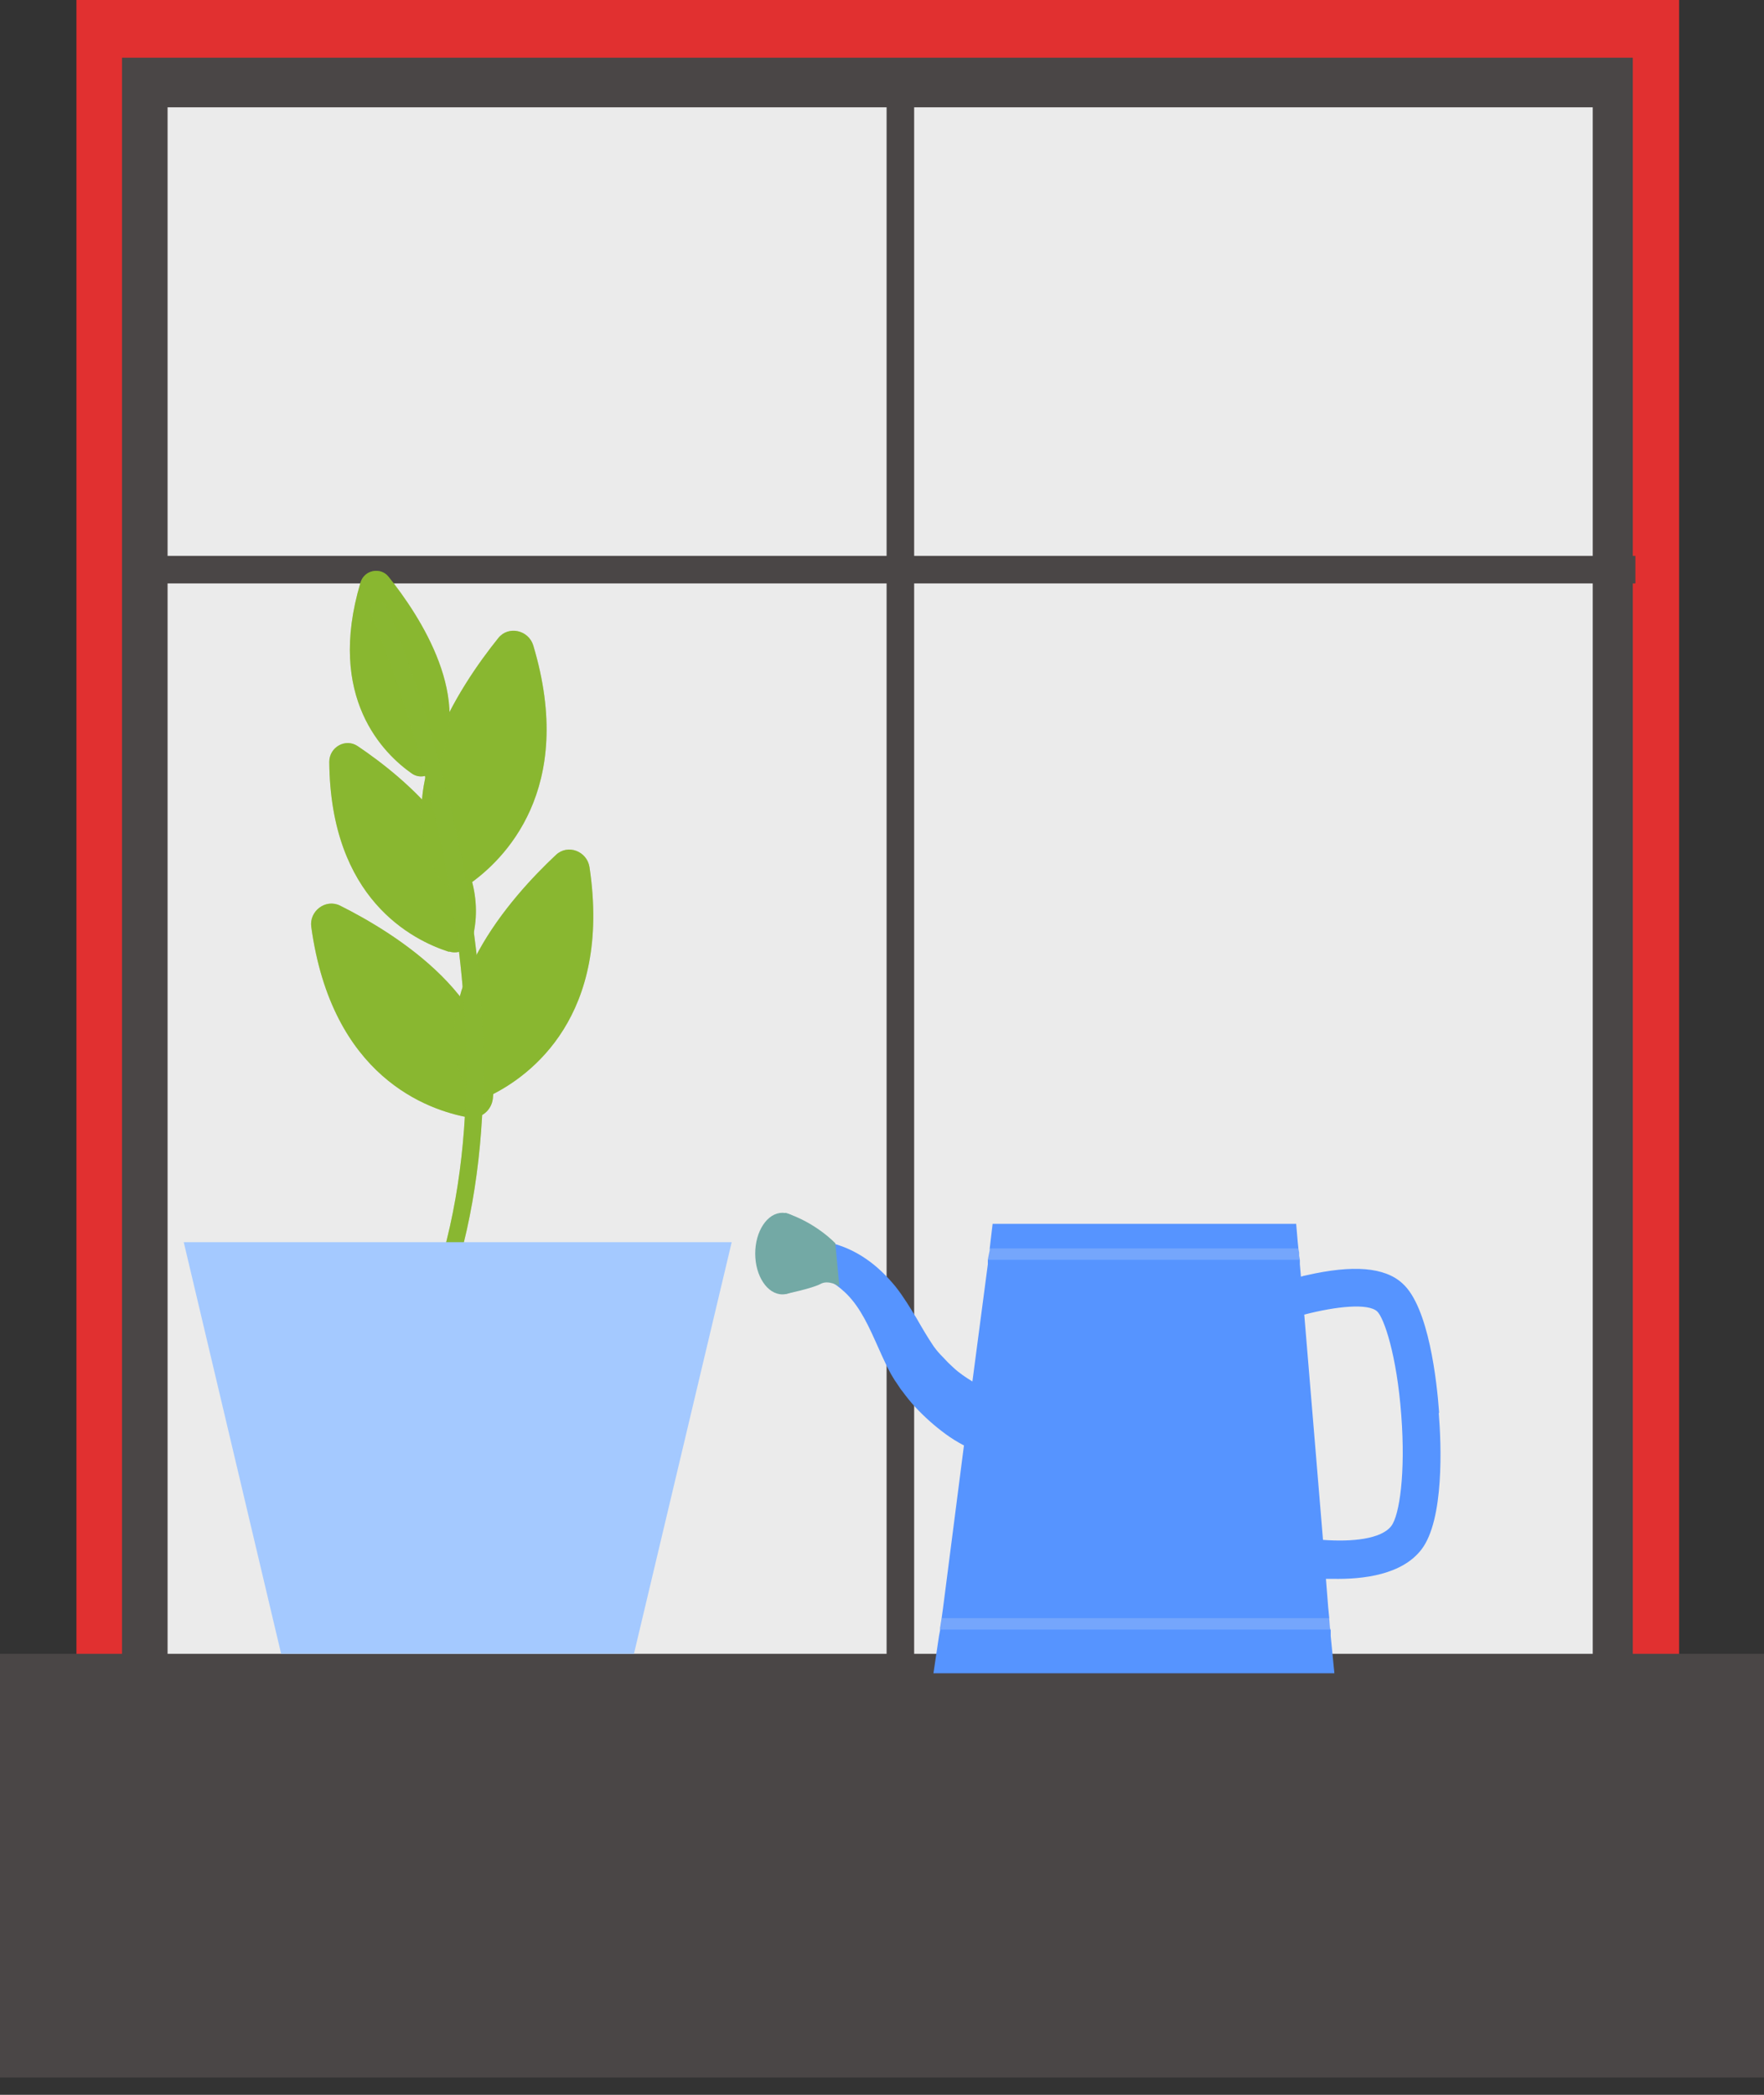 <svg width="48" height="57" viewBox="0 0 48 57" fill="none" xmlns="http://www.w3.org/2000/svg">
<rect x="0" y="0" width="48" height="57" fill="#333333" stroke="none"/>
<path d="M45.69 0H2.08V54.62H45.69V0Z" fill="#E13030"/>
<path d="M44.43 1.57H3.32V53.06H44.43V1.57Z" fill="#4A4646"/>
<path d="M43.34 2.92H4.56V52.62H43.34V2.92Z" fill="#EBEBEB"/>
<mask id="mask0_54_5785" style="mask-type:luminance" maskUnits="userSpaceOnUse" x="4" y="2" width="40" height="51">
<path d="M43.34 2.92H4.56V52.62H43.34V2.92Z" fill="white"/>
</mask>
<path d="M44.5 15.5H3.5" stroke="#4A4646" stroke-width="0.75" stroke-miterlimit="10"/>
<path d="M24.5 54.5V2" stroke="#4A4646" stroke-width="0.75" stroke-miterlimit="10"/>
<path d="M48 45H0V56.53H48V45Z" fill="#4A4646"/>
<path d="M39.16 38.44C39.1 37.6 38.88 35.56 38.16 34.92C37.68 34.48 36.82 34.41 35.55 34.7C35.5 34.71 35.45 34.72 35.4 34.74L35.37 34.4V34.29L35.35 34.17V34.08L35.33 33.97L35.31 33.77L35.27 33.3H27.01L26.96 33.72L26.93 33.98V34.02L26.9 34.17L26.88 34.29V34.4L26.46 37.59C26.28 37.48 26.1 37.36 25.94 37.21C25.84 37.12 25.75 37.03 25.66 36.93C25.56 36.83 25.49 36.75 25.41 36.64C25.26 36.42 25.1 36.15 24.94 35.87C24.77 35.59 24.59 35.29 24.37 35.01C24.14 34.73 23.87 34.46 23.56 34.25C23.24 34.03 22.89 33.88 22.53 33.8C22.17 33.71 21.81 33.68 21.47 33.69C21.35 33.98 21.34 34.26 21.44 34.53C21.73 34.56 22.01 34.62 22.25 34.71C22.5 34.8 22.73 34.93 22.92 35.1C23.31 35.43 23.56 35.91 23.81 36.47C23.94 36.75 24.06 37.05 24.24 37.38C24.29 37.46 24.33 37.54 24.39 37.62L24.43 37.68L24.47 37.74C24.47 37.74 24.52 37.82 24.55 37.85C24.66 38 24.77 38.14 24.9 38.28C25.15 38.55 25.43 38.8 25.73 39.02C25.88 39.13 26.04 39.23 26.21 39.32C26.21 39.32 26.22 39.32 26.23 39.33L25.7 43.45L25.66 43.76L25.62 44.05L25.58 44.3V44.36L25.55 44.52L25.4 45.53H36.31L36.21 44.52V44.36L36.19 44.3L36.17 44.05V44.03L36.14 43.72L36.08 42.96C36.13 42.96 36.19 42.96 36.25 42.96C37.12 42.98 38.16 42.84 38.68 42.16C39.3 41.35 39.22 39.3 39.15 38.45L39.16 38.44ZM37.86 41.52C37.59 41.88 36.78 41.96 36 41.9L35.49 35.77C36.38 35.54 37.22 35.46 37.47 35.68C37.66 35.85 38.01 36.88 38.13 38.51C38.25 40.09 38.08 41.23 37.86 41.52Z" fill="#5694FF"/>
<path opacity="0.2" d="M35.36 34.28H26.89L26.9 34.16L26.92 34.01L26.93 33.97H35.34L35.35 34.07V34.16L35.36 34.28Z" fill="#F2F2F2"/>
<path opacity="0.2" d="M36.21 44.34H25.58L25.59 44.28L25.63 44.03H36.18L36.2 44.28L36.21 44.34Z" fill="#F2F2F2"/>
<path d="M22.03 34.11C22.03 34.72 21.7 35.22 21.29 35.22C20.88 35.22 20.55 34.72 20.55 34.11C20.55 33.5 20.88 33 21.29 33C21.7 33 22.03 33.5 22.03 34.11Z" fill="#73A9A5"/>
<path d="M22.73 33.83C22.73 33.83 22.21 33.27 21.37 33V35.21C21.37 35.21 22.09 35.06 22.32 34.94C22.54 34.81 22.84 35 22.84 35L22.73 33.83Z" fill="#73A9A5"/>
<path d="M12.77 30.41C11.63 30.21 9.03 29.3 8.47 25.22C8.41 24.79 8.86 24.45 9.25 24.64C10.77 25.4 13.72 27.23 13.41 29.9C13.37 30.22 13.08 30.46 12.76 30.4L12.77 30.41Z" fill="#89B731"/>
<path opacity="0.4" d="M12.77 30.41C11.63 30.21 9.03 29.3 8.47 25.22C8.41 24.79 8.86 24.45 9.25 24.64C10.77 25.4 13.72 27.23 13.41 29.9C13.37 30.22 13.08 30.46 12.76 30.4L12.77 30.41Z" fill="#89B731"/>
<path d="M12.22 25.9C11.22 25.58 8.99 24.46 8.96 20.73C8.96 20.33 9.4 20.08 9.73 20.3C11.01 21.16 13.45 23.16 12.86 25.52C12.79 25.81 12.5 25.98 12.22 25.89V25.9Z" fill="#89B731"/>
<path opacity="0.4" d="M12.22 25.9C11.22 25.58 8.99 24.46 8.96 20.73C8.96 20.33 9.4 20.08 9.73 20.3C11.01 21.16 13.45 23.16 12.86 25.52C12.79 25.81 12.5 25.98 12.22 25.89V25.9Z" fill="#89B731"/>
<path d="M12.75 24.07C13.7 23.41 15.69 21.49 14.51 17.56C14.38 17.14 13.83 17.02 13.56 17.36C12.49 18.69 10.57 21.59 11.95 23.89C12.12 24.17 12.48 24.26 12.75 24.08V24.07Z" fill="#89B731"/>
<path opacity="0.4" d="M12.75 24.07C13.7 23.41 15.69 21.49 14.51 17.56C14.38 17.14 13.83 17.02 13.56 17.36C12.49 18.69 10.57 21.59 11.95 23.89C12.12 24.17 12.48 24.26 12.75 24.08V24.07Z" fill="#89B731"/>
<path d="M11.21 21.05C10.45 20.52 8.87 18.99 9.81 15.85C9.91 15.51 10.35 15.42 10.57 15.69C11.42 16.75 12.95 19.07 11.85 20.9C11.72 21.12 11.43 21.2 11.21 21.05Z" fill="#89B731"/>
<path opacity="0.4" d="M11.21 21.05C10.45 20.52 8.87 18.99 9.81 15.85C9.91 15.51 10.35 15.42 10.57 15.69C11.42 16.75 12.95 19.07 11.85 20.9C11.72 21.12 11.43 21.2 11.21 21.05Z" fill="#89B731"/>
<path d="M13.38 29.79C14.42 29.27 16.65 27.66 16.04 23.59C15.97 23.16 15.45 22.96 15.13 23.26C13.89 24.42 11.58 27.02 12.62 29.49C12.75 29.79 13.09 29.93 13.38 29.79Z" fill="#89B731"/>
<path opacity="0.4" d="M13.38 29.79C14.42 29.27 16.65 27.66 16.04 23.59C15.97 23.16 15.45 22.96 15.13 23.26C13.89 24.42 11.58 27.02 12.62 29.49C12.75 29.79 13.09 29.93 13.38 29.79Z" fill="#89B731"/>
<path d="M12.28 34.4C12.28 34.4 12.24 34.4 12.22 34.4C12.1 34.37 12.02 34.24 12.06 34.11C14.21 26.24 10.14 16.8 10.1 16.71C10.05 16.59 10.1 16.45 10.22 16.4C10.34 16.35 10.48 16.4 10.53 16.52C10.57 16.62 14.71 26.21 12.51 34.24C12.48 34.34 12.39 34.41 12.28 34.41V34.4Z" fill="#89B731"/>
<g opacity="0.4">
<path d="M12.28 34.4C12.28 34.4 12.24 34.4 12.22 34.4C12.1 34.37 12.02 34.24 12.06 34.11C14.21 26.24 10.14 16.8 10.1 16.71C10.05 16.59 10.1 16.45 10.22 16.4C10.34 16.35 10.48 16.4 10.53 16.52C10.57 16.62 14.71 26.21 12.51 34.24C12.48 34.34 12.39 34.41 12.28 34.41V34.4Z" fill="#89B731"/>
</g>
<path d="M19.91 33.8L17.25 45H7.65L5 33.8H19.91Z" fill="#A4C9FF"/>
</svg>
